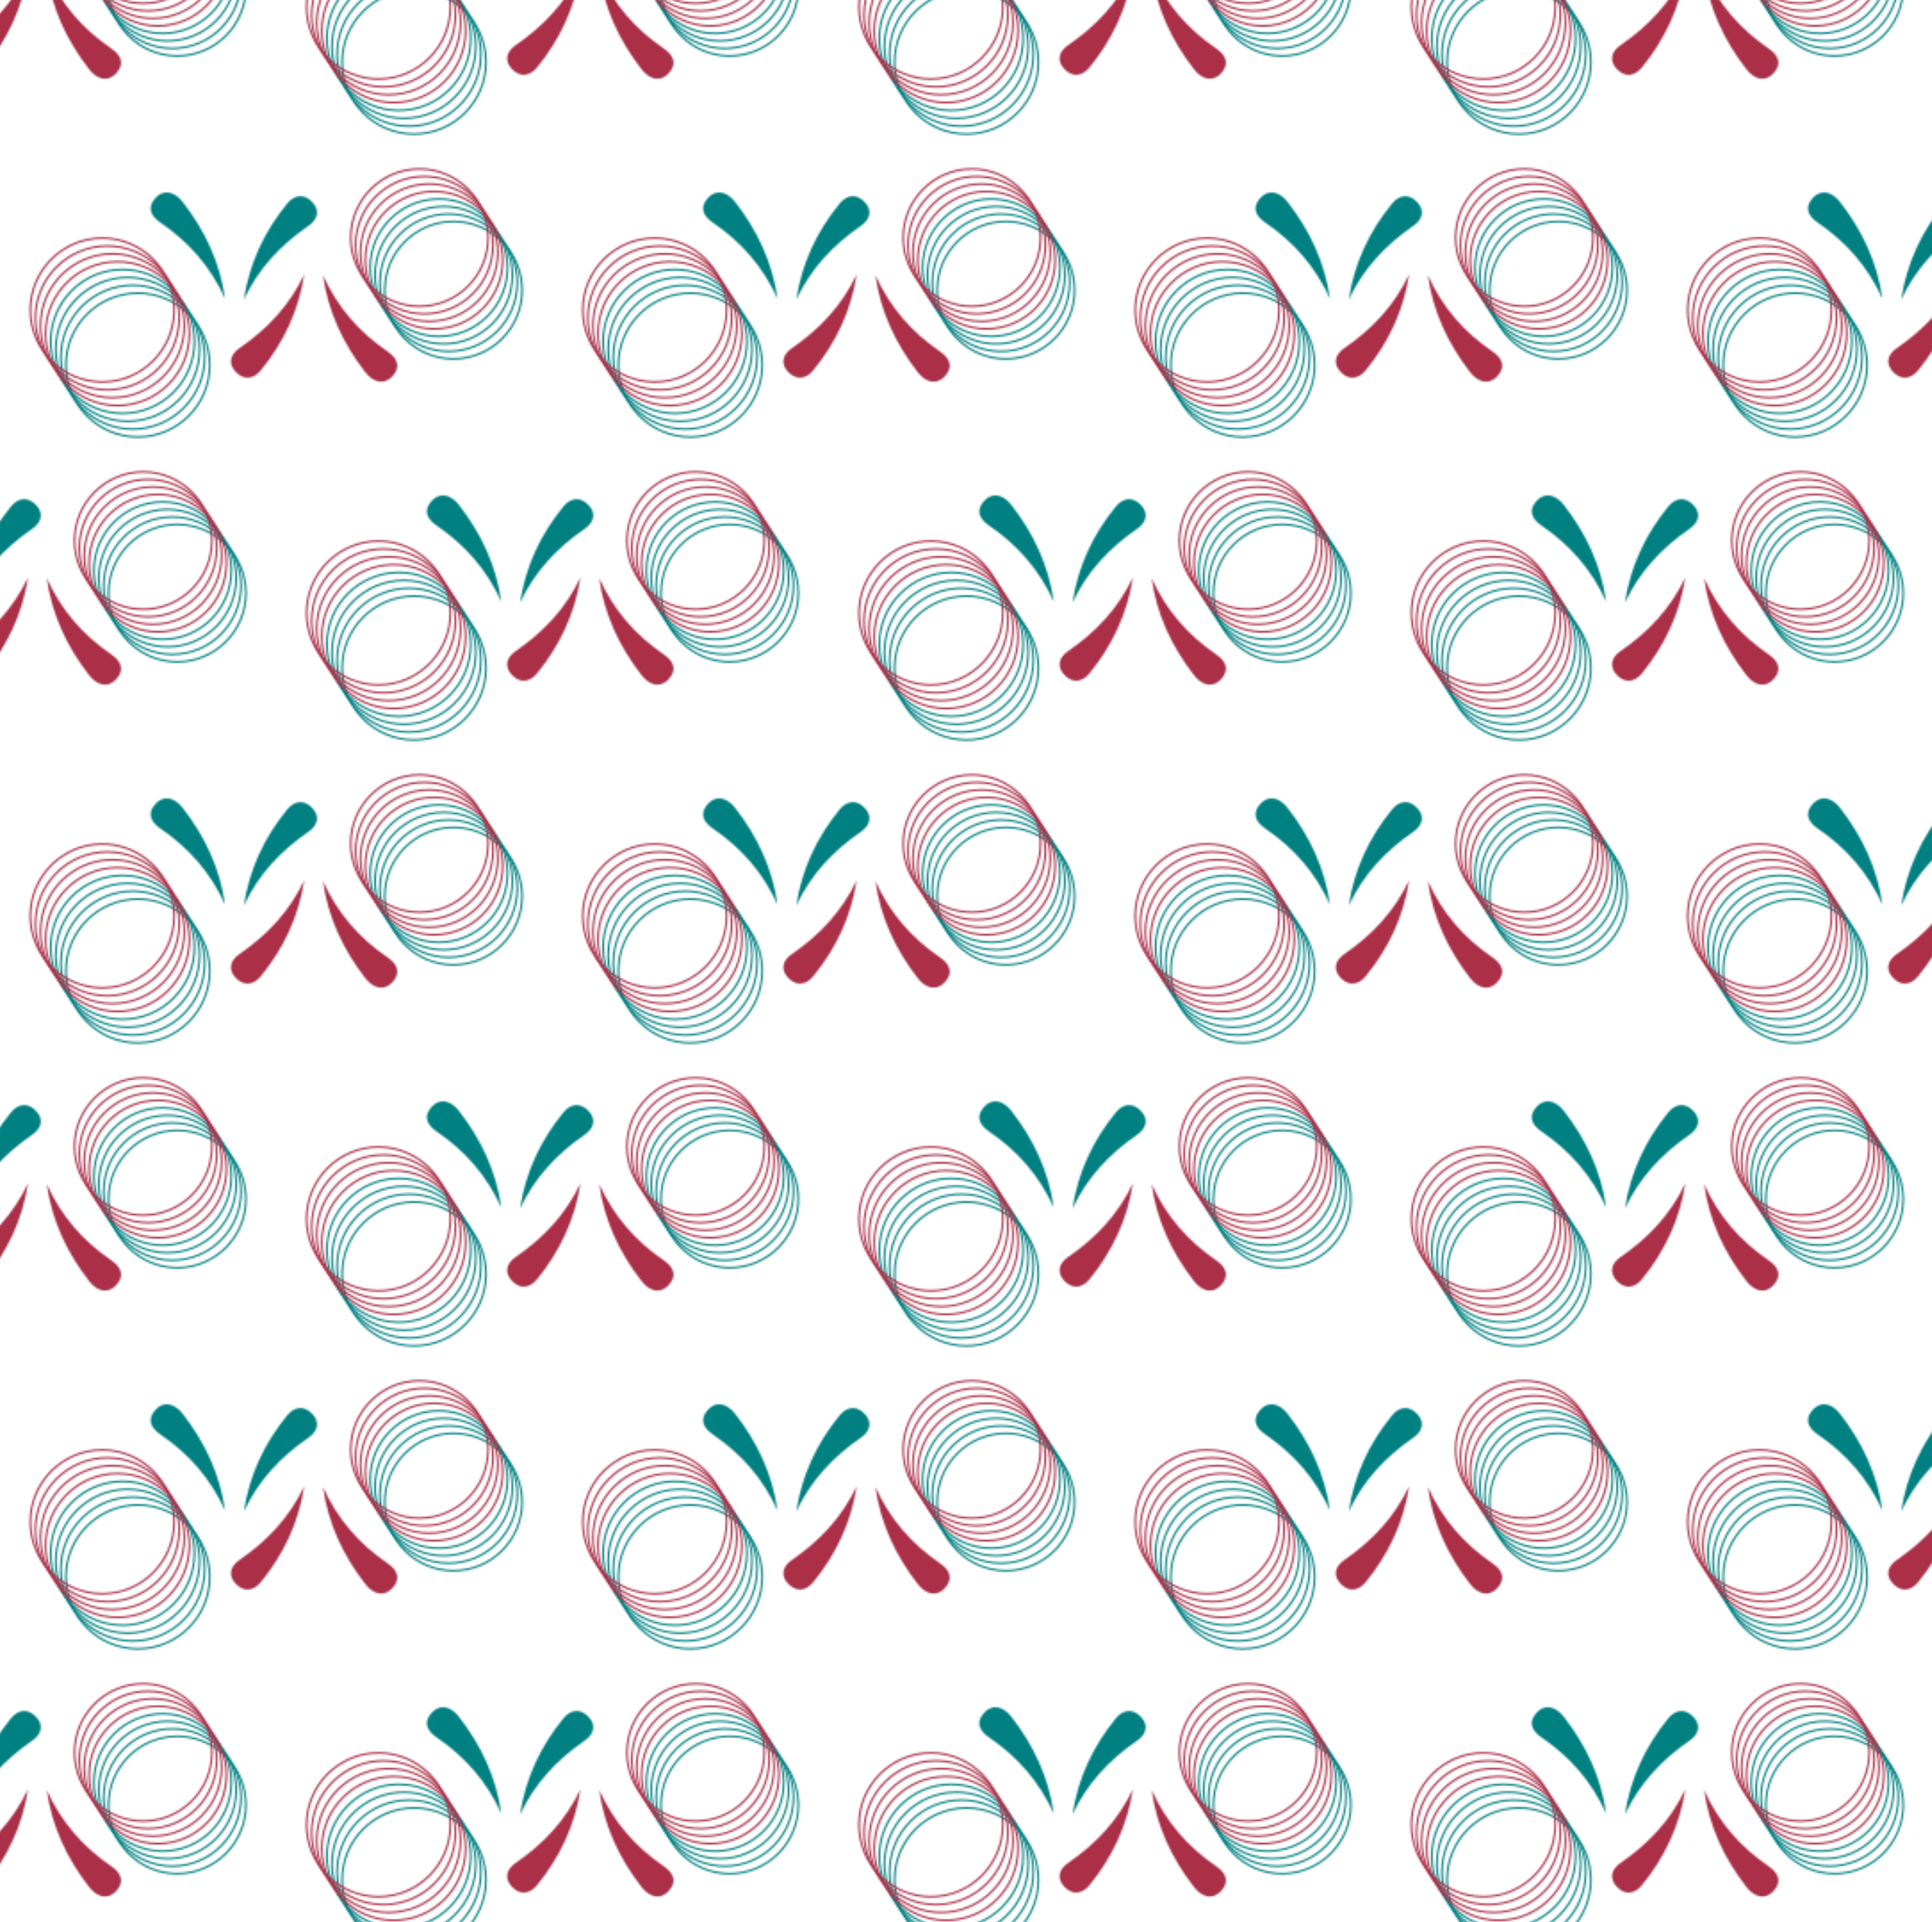 <svg xmlns="http://www.w3.org/2000/svg" xmlns:xlink="http://www.w3.org/1999/xlink" viewBox="0 0 1084.13 1078.62"><defs><style>.cls-1,.cls-2,.cls-3{fill:none;}.cls-2{stroke:#008081;}.cls-2,.cls-3{stroke-miterlimit:10;}.cls-3{stroke:#aa2f47;}.cls-4{fill:#008081;}.cls-5{fill:#aa2f47;}.cls-6{fill:url(#Nouvelle_nuance_de_motif_2);}</style><pattern id="Nouvelle_nuance_de_motif_2" data-name="Nouvelle nuance de motif 2" width="310" height="340" patternUnits="userSpaceOnUse" viewBox="0 0 310 340"><rect class="cls-1" width="310" height="340"/><circle class="cls-2" cx="232.35" cy="374.85" r="40.36"/><circle class="cls-2" cx="229.5" cy="370.44" r="40.36"/><circle class="cls-2" cx="226.64" cy="366.03" r="40.36"/><circle class="cls-2" cx="223.79" cy="361.61" r="40.36"/><circle class="cls-3" cx="220.93" cy="357.2" r="40.36"/><circle class="cls-3" cx="218.08" cy="352.79" r="40.36"/><circle class="cls-3" cx="215.22" cy="348.38" r="40.36"/><circle class="cls-3" cx="212.37" cy="343.96" r="40.36"/><path class="cls-4" d="M328.14,296.68c-15.61,10.74-28.13,24.05-36.29,41.45,3.06-20.34,11.46-38.23,24.33-53.95,3.9-4.77,9.28-5.68,13.85-1C334.81,288,333.24,293.16,328.14,296.68Z"/><path class="cls-4" d="M281.3,337.67c-8-17.84-20.26-31.83-36.26-42.74-5.2-3.55-7.93-8.39-2.67-14,4.32-4.64,10.35-3.75,15.13,2.38C270,299.34,278.45,317.28,281.3,337.67Z"/><path class="cls-5" d="M289.36,365.35c15.62-10.72,28.15-24,36.34-41.4-3.08,20.34-11.51,38.21-24.4,53.91-3.91,4.77-9.29,5.67-13.86,1C282.67,374,284.25,368.86,289.36,365.35Z"/><circle class="cls-2" cx="99.45" cy="332.84" r="38.55"/><circle class="cls-2" cx="96.72" cy="328.63" r="38.55"/><circle class="cls-2" cx="93.99" cy="324.41" r="38.55"/><circle class="cls-2" cx="91.26" cy="320.2" r="38.55"/><circle class="cls-3" cx="88.54" cy="315.98" r="38.55"/><circle class="cls-3" cx="85.81" cy="311.77" r="38.55"/><circle class="cls-3" cx="83.08" cy="307.55" r="38.55"/><circle class="cls-3" cx="80.36" cy="303.34" r="38.55"/><path class="cls-4" d="M18.14,296.68C2.53,307.42-10,320.73-18.15,338.13c3.06-20.34,11.46-38.23,24.33-53.95,3.9-4.77,9.28-5.68,13.85-1C24.81,288,23.24,293.16,18.14,296.68Z"/><path class="cls-5" d="M-20.64,365.35C-5,354.63,7.51,341.34,15.7,324c-3.08,20.34-11.51,38.21-24.4,53.91-3.91,4.77-9.29,5.67-13.86,1C-27.33,374-25.75,368.86-20.64,365.35Z"/><path class="cls-5" d="M26.26,324.43c8,17.85,20.2,31.86,36.19,42.79,5.2,3.56,7.92,8.4,2.64,14C60.77,385.89,54.74,385,50,378.86,37.49,362.77,29.07,344.82,26.26,324.43Z"/><circle class="cls-2" cx="254.45" cy="162.84" r="38.55"/><circle class="cls-2" cx="251.72" cy="158.63" r="38.55"/><circle class="cls-2" cx="248.99" cy="154.41" r="38.55"/><circle class="cls-2" cx="246.26" cy="150.2" r="38.55"/><circle class="cls-3" cx="243.54" cy="145.98" r="38.55"/><circle class="cls-3" cx="240.81" cy="141.77" r="38.55"/><circle class="cls-3" cx="238.08" cy="137.55" r="38.55"/><circle class="cls-3" cx="235.36" cy="133.34" r="38.55"/><circle class="cls-2" cx="77.35" cy="204.85" r="40.36"/><circle class="cls-2" cx="74.5" cy="200.44" r="40.36"/><circle class="cls-2" cx="71.64" cy="196.03" r="40.36"/><circle class="cls-2" cx="68.79" cy="191.61" r="40.36"/><circle class="cls-3" cx="65.93" cy="187.2" r="40.36"/><circle class="cls-3" cx="63.08" cy="182.79" r="40.36"/><circle class="cls-3" cx="60.22" cy="178.38" r="40.36"/><circle class="cls-3" cx="57.37" cy="173.96" r="40.36"/><path class="cls-4" d="M173.14,126.68c-15.61,10.74-28.13,24-36.29,41.45,3.06-20.34,11.46-38.23,24.33-53.95,3.9-4.77,9.28-5.68,13.85-1C179.81,118,178.24,123.16,173.14,126.68Z"/><path class="cls-4" d="M126.3,167.67c-8-17.84-20.26-31.83-36.26-42.74-5.2-3.55-7.93-8.39-2.67-14,4.32-4.64,10.35-3.75,15.13,2.38C115,129.34,123.45,147.28,126.3,167.67Z"/><path class="cls-5" d="M134.36,195.35c15.62-10.72,28.15-24,36.34-41.4-3.08,20.34-11.51,38.21-24.4,53.91-3.91,4.77-9.29,5.67-13.86,1C127.67,204,129.25,198.86,134.36,195.35Z"/><path class="cls-5" d="M181.26,154.43c8,17.85,20.2,31.86,36.19,42.79,5.2,3.56,7.92,8.4,2.64,14.05-4.32,4.62-10.35,3.73-15.12-2.41C192.49,192.77,184.07,174.82,181.26,154.43Z"/><circle class="cls-2" cx="232.35" cy="34.85" r="40.36"/><circle class="cls-2" cx="229.5" cy="30.44" r="40.36"/><circle class="cls-2" cx="226.64" cy="26.03" r="40.36"/><circle class="cls-2" cx="223.79" cy="21.61" r="40.36"/><circle class="cls-3" cx="220.93" cy="17.2" r="40.36"/><circle class="cls-3" cx="218.08" cy="12.79" r="40.36"/><circle class="cls-3" cx="215.22" cy="8.38" r="40.36"/><circle class="cls-3" cx="212.37" cy="3.96" r="40.36"/><path class="cls-5" d="M289.36,25.35C305,14.63,317.51,1.34,325.7-16c-3.08,20.34-11.51,38.21-24.4,53.91-3.91,4.77-9.29,5.67-13.86,1C282.67,34,284.25,28.86,289.36,25.35Z"/><circle class="cls-2" cx="99.45" cy="-7.16" r="38.55"/><circle class="cls-2" cx="96.72" cy="-11.37" r="38.55"/><circle class="cls-2" cx="93.99" cy="-15.59" r="38.55"/><circle class="cls-2" cx="91.26" cy="-19.8" r="38.55"/><circle class="cls-3" cx="88.54" cy="-24.02" r="38.55"/><circle class="cls-3" cx="85.81" cy="-28.23" r="38.55"/><circle class="cls-3" cx="83.08" cy="-32.45" r="38.55"/><circle class="cls-3" cx="80.36" cy="-36.66" r="38.55"/><path class="cls-5" d="M-20.64,25.35C-5,14.63,7.51,1.34,15.7-16,12.62,4.29,4.19,22.16-8.7,37.86c-3.91,4.77-9.29,5.67-13.86,1C-27.33,34-25.75,28.86-20.64,25.35Z"/><path class="cls-5" d="M26.26-15.57c8,17.85,20.2,31.86,36.19,42.79,5.2,3.56,7.92,8.4,2.64,14.05C60.77,45.89,54.74,45,50,38.86,37.49,22.77,29.07,4.82,26.26-15.57Z"/></pattern></defs><g id="Calque_2" data-name="Calque 2"><g id="Calque_1-2" data-name="Calque 1"><rect class="cls-6" width="1084.13" height="1078.62"/></g></g></svg>